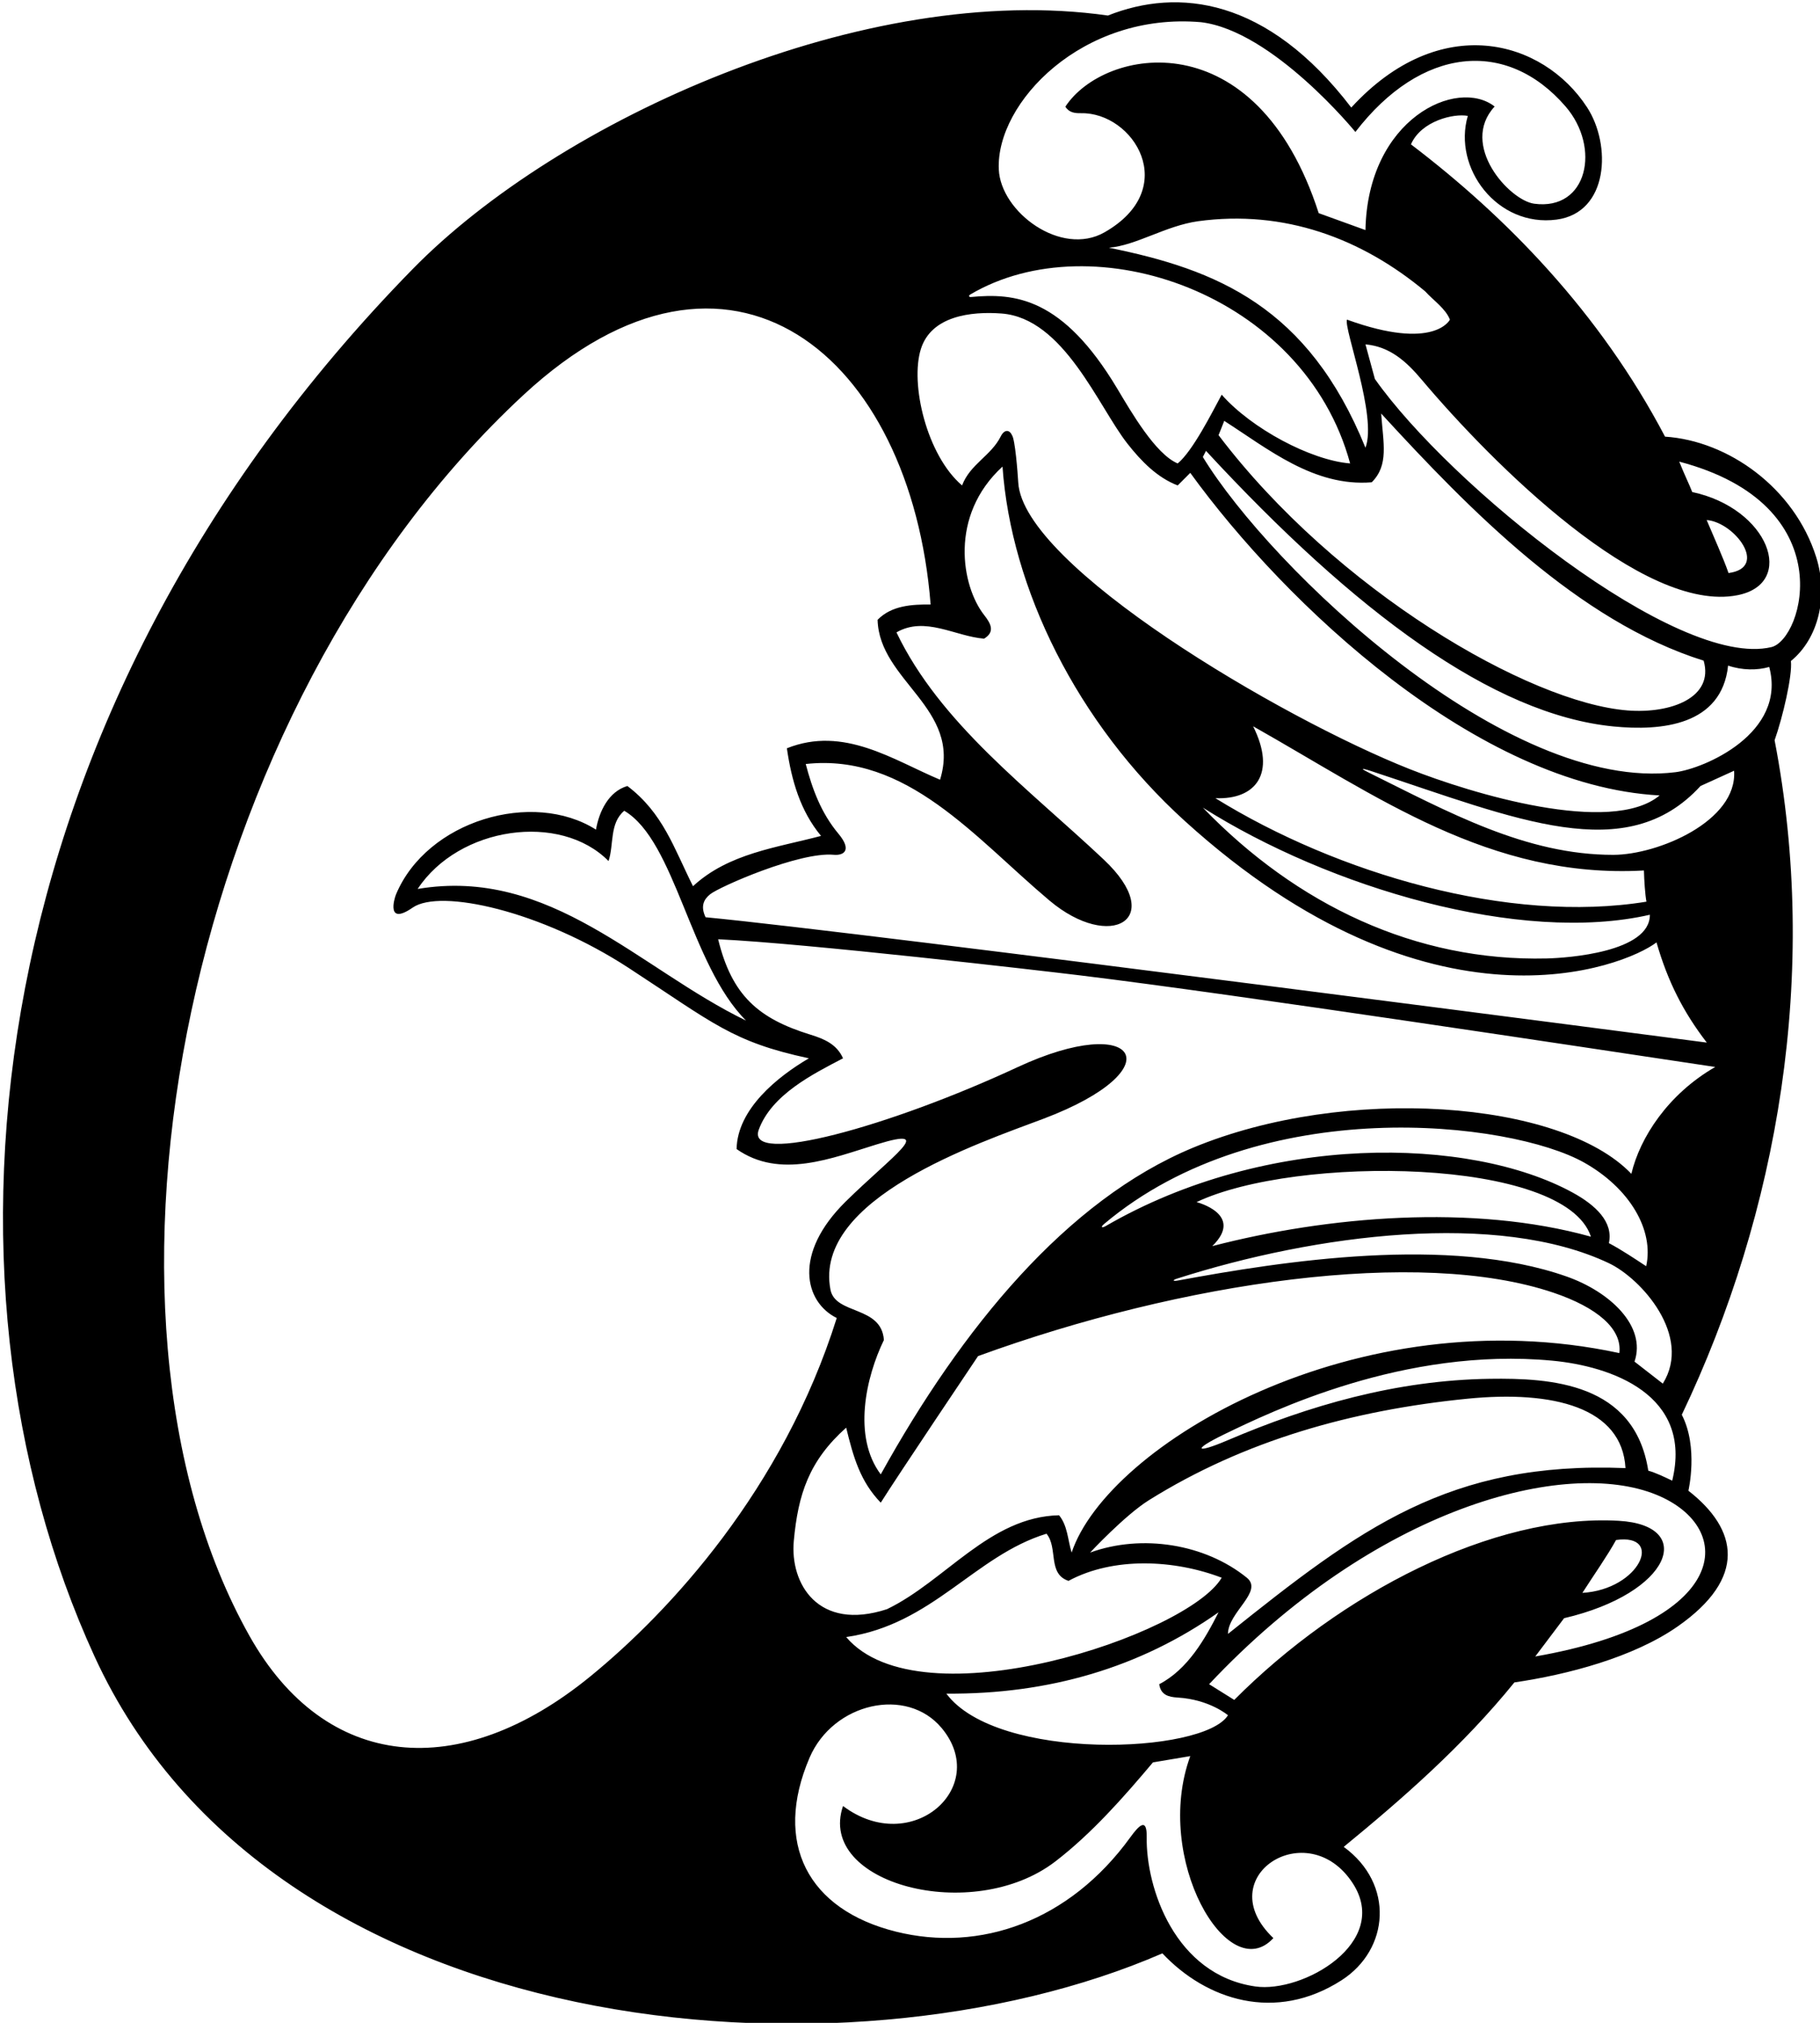 <?xml version="1.0" encoding="UTF-8"?>
<svg xmlns="http://www.w3.org/2000/svg" xmlns:xlink="http://www.w3.org/1999/xlink" width="405pt" height="450pt" viewBox="0 0 405 450" version="1.1">
<g id="surface1">
<path style=" stroke:none;fill-rule:nonzero;fill:rgb(0%,0%,0%);fill-opacity:1;" d="M 404.16 123.965 C 399.312 108.555 384.59 98.055 370.516 97.137 C 355.977 69.469 335.141 48.203 313.977 32.117 C 316.25 26.871 323.57 25.18 326.629 25.785 C 323.242 37.34 333.16 50.605 346.387 48.852 C 357.973 47.312 358.637 32.27 353.164 23.871 C 343.34 8.785 320.453 2.398 300.695 23.926 C 281.965 -0.559 262.16 -2.754 246.535 3.457 C 192.527 -4.262 124.34 26.637 91.781 59.906 C -5.012 158.812 -17.652 284.164 21.039 368.492 C 60.566 454.656 187.988 465.262 258.66 434.543 C 268.453 444.934 283.812 449.977 298.535 440.527 C 309.176 433.699 310.363 419.109 299.012 410.855 C 312.141 400.098 325.613 388.312 336.992 374.27 C 348.758 372.547 363.453 368.727 373.375 361.785 C 388.746 351.027 386.812 340.277 375.715 331.625 C 375.715 331.625 377.992 321.969 374.246 314.727 C 395.77 269.605 404.875 216.387 394.898 164.672 C 396.699 159.59 398.883 150.301 398.527 147.047 C 404.703 142.02 406.879 132.605 404.16 123.965 Z M 317.137 64.812 C 319.059 66.91 321.684 68.656 322.645 71.105 C 322.645 71.105 319.234 78.176 299.742 71.105 C 298.984 73.059 306.508 92.68 303.852 99.602 C 291.105 68.211 270.766 59.961 246.773 55.109 C 252.891 54.586 259.359 50.238 266.598 49.215 C 285.742 46.594 302.977 53.012 317.137 64.812 Z M 307.348 91.996 C 327.012 113.41 351.227 138.234 379.109 146.973 C 381.445 155.148 371.895 158.801 362.191 158.047 C 340.242 156.34 297.324 131.32 271.16 96.801 C 271.453 96.133 271.883 94.992 272.426 93.625 C 282.129 99.832 292.398 108.34 305.25 107.289 C 309.094 103.445 307.812 98.645 307.348 91.996 Z M 267.262 4.938 C 283.258 6.859 301.613 29.355 301.613 29.355 C 316.254 10.336 335.254 8.496 348.383 23.688 C 356.281 32.82 353.281 46.93 341.391 45.316 C 335.879 44.566 324.699 32.254 332.598 23.695 C 324.277 17.18 304.328 26.352 303.852 51.184 L 293.449 47.418 C 279.531 4.273 245.727 10.531 237.07 23.73 C 237.902 25.062 239.191 25.203 240.539 25.18 C 252.23 24.941 262.918 41.918 245.781 51.684 C 236.145 57.176 222.68 47.195 222.258 37.68 C 221.602 22.836 240.895 2.645 267.262 4.938 Z M 215.887 65.531 C 243.246 49.328 290.184 65.266 300.441 103.098 C 291.699 102.395 278.496 95.34 271.859 87.801 C 269.723 91.746 265.445 100.309 262.07 103.098 C 257.129 101.027 251.738 91.668 248.594 86.41 C 236.461 66.145 225.828 65.133 216.031 66.078 C 215.613 66.121 215.516 65.754 215.887 65.531 Z M 204.938 77.586 C 207.27 70.301 216.023 69.234 222.859 69.742 C 236.734 70.773 244.418 90.457 250.871 98.676 C 253.934 102.574 257.48 106.23 262.07 107.992 L 264.867 105.191 C 285.965 134.32 328.68 174.773 369.316 176.953 C 358.508 185.941 327.387 176.512 313.723 171.105 C 285.012 159.746 227.688 125.938 226.59 107.348 C 226.445 104.961 225.883 97.676 225.184 96.801 C 224.625 95.547 223.488 95.492 222.691 97.086 C 220.535 101.402 215.887 103.234 214.086 107.992 C 206.223 101.293 202.453 85.344 204.938 77.586 Z M 158.008 198.949 C 160.078 197.27 177.898 189.453 185.504 190.152 C 187.762 190.363 189.672 189.176 186.578 185.473 C 182.688 180.82 180.754 175.492 179.297 169.961 C 201.797 167.48 216.938 186.371 233.539 200.336 C 247.137 211.77 259.73 204.52 245.629 191.23 C 228.902 175.473 209.211 160.984 199.488 140.68 C 205.867 137.008 212.512 141.555 218.98 142.078 C 221.445 140.59 220.539 138.777 219.023 136.852 C 213.949 130.418 211.133 114.738 223.086 103.797 C 224.977 130.816 239.57 160.809 263.695 182.676 C 318.531 232.371 361.504 215.086 368.617 209.645 C 371.121 218.328 374.562 225.117 379.809 231.934 C 379.809 231.934 192.5 207.422 157.008 204.051 C 155.863 201.621 156.574 200.113 158.008 198.949 Z M 166.012 227.039 C 142.324 215.59 122.48 192.773 92.938 197.758 C 102.105 183.863 124.664 180.645 135.418 191.551 C 136.641 187.879 135.594 183.16 138.914 180.363 C 150.344 187.09 153.547 214.574 166.012 227.039 Z M 344.195 213.219 C 315.078 213.926 288.574 201.324 267.664 179.664 C 295.895 197.496 338.309 210.078 367.141 203.496 C 367.191 211.824 348.816 213.105 344.195 213.219 Z M 270.461 177.566 C 279.422 177.938 284.105 172.074 278.852 161.57 C 306.121 176.93 331.559 195.57 365.82 193.648 C 365.871 195.82 366.082 199.023 366.379 200.586 C 335.766 205.574 297.559 194.336 270.461 177.566 Z M 131.398 372.906 C 102.293 396.691 72.422 393.984 55.52 363.93 C 14.875 291.664 41.352 157.543 116.441 87.906 C 162.578 45.121 202.734 79.27 207.09 134.477 C 203.07 134.449 198.438 134.648 195.289 137.883 C 195.641 151.52 214.086 157.551 209.188 173.457 C 198.789 169.09 187.773 161.395 175.102 166.465 C 176.148 173.633 178.07 180.363 182.703 185.957 C 172.828 188.578 162.164 189.805 154.211 197.145 C 149.941 188.629 147.566 180.887 139.613 174.855 C 135.418 176.078 133.32 180.539 132.621 184.559 C 118.566 175.656 94.992 182.512 88.113 198.996 C 87.73 199.922 85.914 206.012 91.836 201.902 C 97.98 197.645 120.422 202.629 139.898 215.328 C 158.762 227.633 162.922 231.77 179.996 235.43 C 173.004 239.535 164.086 246.703 163.91 255.621 C 173.586 262.406 185.137 257.637 195.215 254.547 C 208.594 250.438 198.523 257.129 188.207 267.281 C 176.383 278.914 179.031 289.66 186.199 293.203 C 174.207 331.332 149.027 358.504 131.398 372.906 Z M 176.641 342.812 C 177.594 332.422 180.016 324.996 188.297 317.594 C 189.914 324.242 191.445 329.566 195.992 334.285 C 199.488 328.691 217.645 301.676 217.645 301.676 C 263.059 285.125 315.844 277.457 345.723 287.586 C 355.371 290.855 361.023 295.609 360.348 301.008 C 301.805 288.391 246.438 321.48 238.469 345.387 C 237.598 342.59 237.598 339.445 235.672 337.086 C 220.203 337.434 210.414 351.68 197.391 357.973 C 182.02 362.996 175.773 352.254 176.641 342.812 Z M 277.453 350.98 C 268.188 343.465 254.117 341.191 242.578 345.387 C 242.578 345.387 250.328 337.066 255.656 333.738 C 276.895 320.469 300.883 313.715 326.531 311.16 C 345.734 309.254 360.965 313.145 361.715 326.594 C 322.473 325.023 302.691 339.938 273.258 363.48 C 273.258 358.672 281.219 354.043 277.453 350.98 Z M 262.047 377.637 C 269.172 378.059 273.258 381.574 273.258 381.574 C 267.883 390.223 221.906 391.961 210.59 376.766 C 233.402 376.941 253.734 370.949 271.16 358.672 C 268.188 364.531 264.344 371.348 257.961 374.668 C 258.297 377.059 260.02 377.516 262.047 377.637 Z M 188.297 364.18 C 207.512 361.406 216.883 346.086 232.875 341.191 C 235.496 344.34 233.051 350.105 237.77 351.68 C 247.824 346.262 261.371 346.961 271.859 350.98 C 264.445 363.688 204.824 383.656 188.297 364.18 Z M 331.527 306.73 C 310.695 307.023 291.285 312.672 273.105 320.434 C 265.973 323.48 265.23 322.555 272.484 319.051 C 282.871 314.039 312.426 299.609 345.391 302.691 C 358.453 303.914 376.797 310.199 372.113 329.391 C 370.32 328.535 368.547 327.676 366.785 327.16 C 363.754 307.59 345.059 306.539 331.527 306.73 Z M 370.02 307.801 L 363.723 302.906 C 366.414 295 358.242 287.363 348.633 283.98 C 322.438 274.754 285.406 280.57 262.18 284.855 C 260.969 285.082 260.812 284.797 261.91 284.445 C 292.828 274.547 333.332 269.324 358.02 281.008 C 365.199 284.41 376.66 297.176 370.02 307.801 Z M 266.266 267.422 C 288.258 256.953 348.266 257.426 354.023 275.113 C 327.715 267.77 295.371 270.566 269.762 277.211 C 277.008 270.145 266.266 267.422 266.266 267.422 Z M 366.32 281.684 C 363.875 280.07 360.816 278.027 358.02 276.543 C 359.047 271.863 355.105 268.102 349.895 265.266 C 327 252.797 281.914 251.969 246.078 272.734 C 245.141 273.277 244.859 272.992 245.668 272.309 C 280.609 242.82 336.172 249.461 352.469 258.598 C 362.66 264.312 368.109 273.645 366.32 281.684 Z M 301.039 418.973 C 309.566 432.137 289.902 443.43 279.332 441.906 C 261.441 439.328 254.98 419.961 255.172 408.648 C 255.242 404.262 253.453 406.066 251.547 408.699 C 237.906 427.543 217.988 434.34 199.398 429.719 C 179.766 424.836 172 410.023 180.148 391.023 C 185.398 378.785 201.797 375.07 209.574 384.453 C 220.473 397.605 202.816 413.195 187.598 401.766 C 181.66 419.012 216.406 428.254 234.84 414.102 C 242.984 407.848 250.129 399.703 256.562 392.062 L 264.867 390.664 C 256.527 413.488 273.305 442.137 283.359 431.148 C 269.051 417.539 290.996 403.473 301.039 418.973 Z M 341.637 368.5 L 348.055 359.984 C 371.945 354.41 377.504 339.301 360.199 338.316 C 332.238 336.727 298.16 354.508 274.656 378.164 L 269.062 374.668 C 306.02 335.348 348.352 324.176 368.68 332.559 C 386.555 339.93 385.145 360.91 341.637 368.5 Z M 352.125 354.352 C 354.82 350.156 357.691 346.086 359.617 342.59 C 370.336 341.059 364.996 353.574 352.125 354.352 Z M 363.023 261.129 C 347.32 244.711 299.336 241.277 265.465 255.324 C 237.383 266.969 214.051 295.391 195.992 327.992 C 189.695 319.602 192.668 306.402 196.691 298.102 C 196.164 290.41 185.906 292.539 184.801 286.91 C 180.891 266.605 217.93 254.266 232.223 248.867 C 261.422 237.832 253.266 224.914 226.422 237.406 C 198.098 250.586 165.836 259.512 168.844 251.316 C 171.707 243.512 180.879 238.945 187.598 235.43 C 186.211 232.301 183.414 231.117 180.371 230.18 C 168.793 226.609 162.863 221.496 159.805 208.945 C 179.496 209.879 231.406 215.895 240.395 216.988 C 275.957 221.32 352.945 233.062 381.684 237.359 C 371.223 243.387 364.949 252.996 363.023 261.129 Z M 359.027 190.168 C 339.531 190.203 322.297 180.637 304.527 171.844 C 301.785 170.488 304.246 171.246 305.133 171.535 C 337.586 182.219 361.891 192.906 378.41 174.855 L 385.883 171.457 C 386.668 182.668 368.938 190.152 359.027 190.168 Z M 372.852 171.781 C 335.348 176.477 282.84 126.527 267.664 101.664 L 268.363 100.297 C 301.52 136.16 332.234 158.965 359.031 161.605 C 369.684 162.656 383.125 161.414 384.551 148.07 C 387.68 149.133 391.039 149.145 393.703 148.371 C 397.625 163.145 379.191 170.988 372.852 171.781 Z M 394.18 143.957 C 373.203 148.949 322.57 107.906 305.949 84.305 L 303.852 76.609 C 309.258 77.09 312.93 80.387 316.305 84.395 C 332.148 103.203 365.625 136.594 386.672 132.402 C 399.801 129.785 393.598 113.086 376.566 109.457 C 375.996 107.938 374.828 105.602 373.676 102.695 C 410.152 112.281 401.254 142.273 394.18 143.957 Z M 379.781 115.691 C 385.938 116.141 393.684 126.285 384.645 127.48 C 383.578 124.359 381.18 119.016 379.781 115.691 "/>
</g>
</svg>
